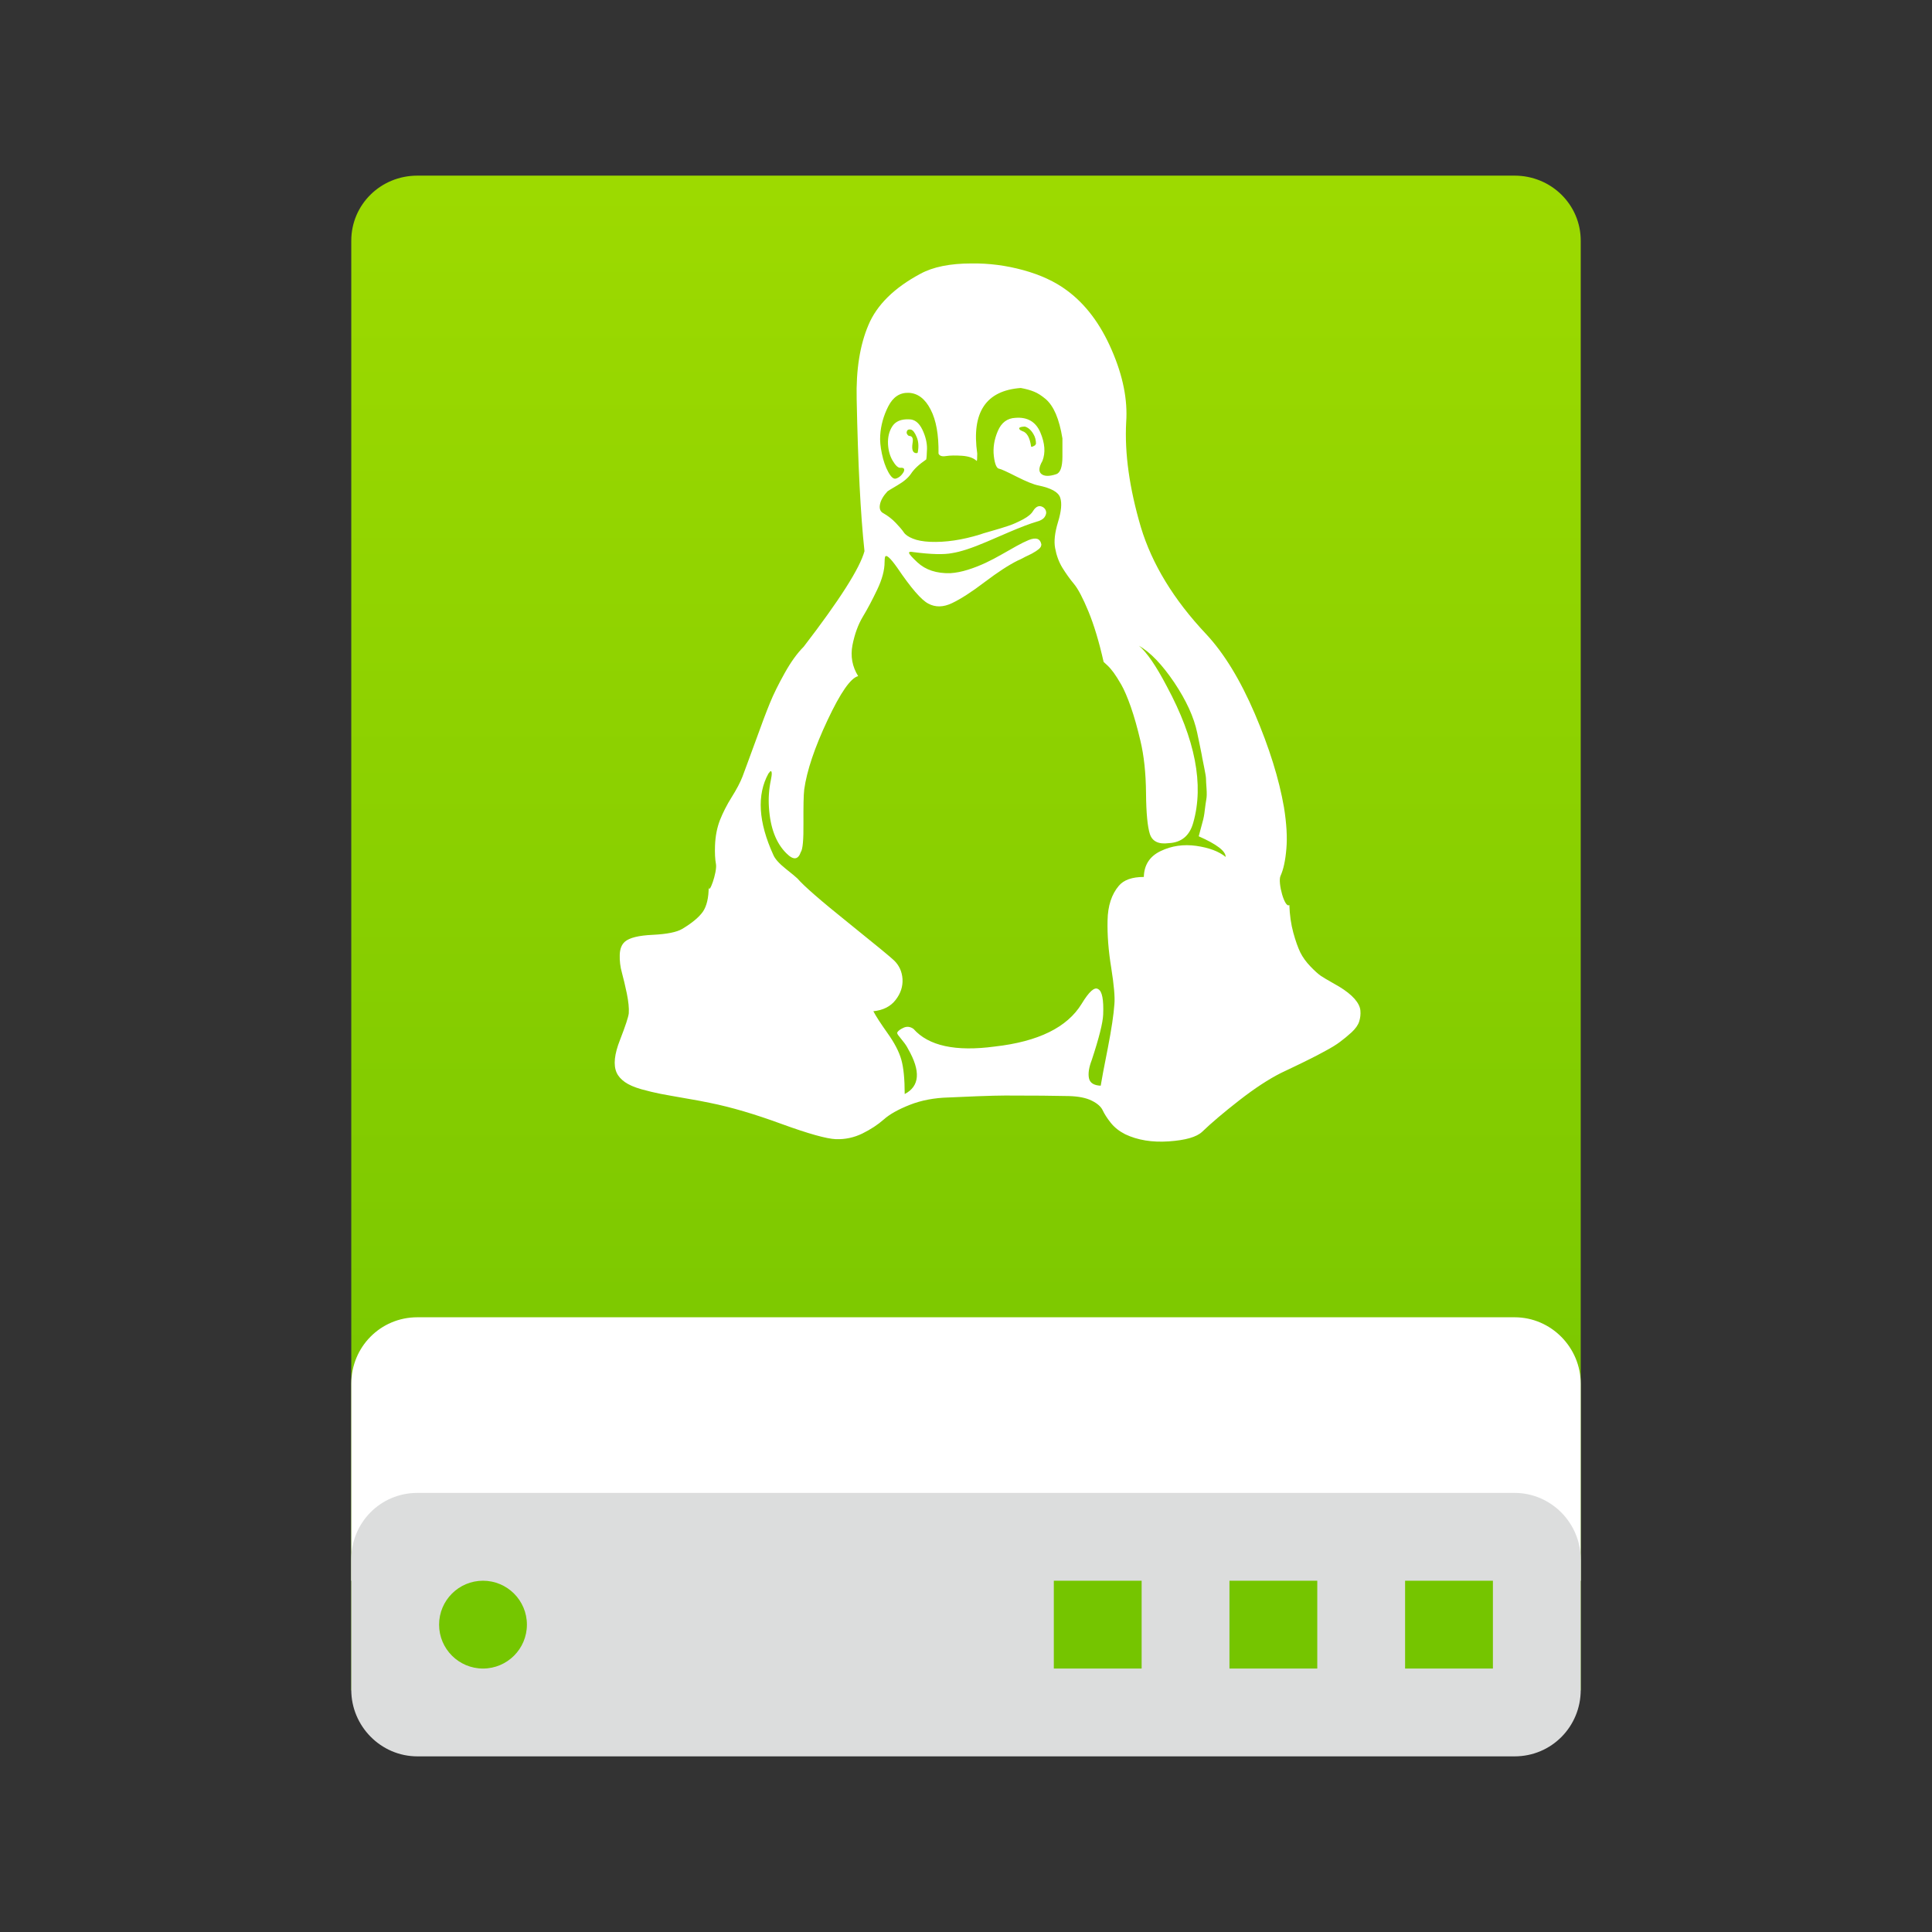 <?xml version="1.0" encoding="UTF-8"?>
<svg width="22px" height="22px" viewBox="0 0 22 22" version="1.1" xmlns="http://www.w3.org/2000/svg" xmlns:xlink="http://www.w3.org/1999/xlink">
    <rect x="0" y="0" width="22" height="22" fill="#333333" stroke="none"/>
    <!-- Generator: Sketch 41.2 (35397) - http://www.bohemiancoding.com/sketch -->
    <title>drive-harddisk-linux</title>
    <desc>Created with Sketch.</desc>
    <defs>
        <linearGradient x1="50%" y1="0.411%" x2="50%" y2="100%" id="linearGradient-1">
            <stop stop-color="#9DDA00" offset="0%"></stop>
            <stop stop-color="#73C300" offset="100%"></stop>
        </linearGradient>
    </defs>
    <g id="Page-1" stroke="none" stroke-width="1" fill="none" fill-rule="evenodd">
        <g id="drive-harddisk-linux">
            <g id="Group-2" transform="translate(4, 2)">
                <path d="M0,0.741 C0,0.332 0.332,0 0.753,0 L13.247,0 C13.663,0 14,0.329 14,0.741 L14,17.25 L0,17.25 L0,0.741 Z" id="Rectangle-1" fill="url(#linearGradient-1)"></path>
                <path d="M0,13.757 C0,13.339 0.332,13 0.753,13 L13.247,13 C13.663,13 14,13.344 14,13.757 L14,16 L5.833,16 L0,16 L0,13.757 Z" id="Rectangle-3" fill="#FFFFFF"></path>
                <path d="M0,15.757 C0,15.339 0.332,15 0.753,15 L13.247,15 C13.663,15 14,15.344 14,15.757 L14,17.243 C14,17.661 13.668,18 13.247,18 L0.753,18 C0.337,18 0,17.656 0,17.243 L0,15.757 Z" id="Rectangle-1" fill="#DCDDDD"></path>
                <path d="M12,16 L13,16 L13,17 L12,17 L12,16 Z M10,16 L11,16 L11,17 L10,17 L10,16 Z M8,16 L9,16 L9,17 L8,17 L8,16 Z" id="Combined-Shape" fill="#75C500"></path>
                <path d="M1.5,17 C1.776,17 2,16.776 2,16.5 C2,16.224 1.776,16 1.5,16 C1.224,16 1,16.224 1,16.5 C1,16.776 1.224,17 1.5,17 Z" id="Oval" fill="#75C600"></path>
            </g>
            <path d="M13.957,9.758 C13.957,9.691 13.854,9.613 13.65,9.523 C13.665,9.468 13.678,9.416 13.691,9.37 C13.705,9.323 13.714,9.275 13.719,9.225 C13.725,9.175 13.731,9.135 13.736,9.105 C13.742,9.075 13.743,9.033 13.739,8.979 C13.735,8.925 13.733,8.889 13.733,8.87 C13.733,8.852 13.727,8.811 13.714,8.748 C13.701,8.684 13.693,8.646 13.691,8.633 C13.69,8.62 13.68,8.574 13.664,8.494 C13.647,8.414 13.637,8.365 13.633,8.346 C13.596,8.167 13.508,7.976 13.371,7.771 C13.233,7.567 13.099,7.427 12.969,7.353 C13.058,7.427 13.164,7.581 13.287,7.816 C13.611,8.418 13.711,8.936 13.588,9.367 C13.547,9.516 13.454,9.594 13.309,9.601 C13.194,9.616 13.122,9.582 13.094,9.498 C13.067,9.414 13.052,9.259 13.05,9.032 C13.048,8.805 13.027,8.606 12.986,8.435 C12.952,8.29 12.916,8.162 12.877,8.05 C12.838,7.939 12.801,7.854 12.768,7.796 C12.735,7.739 12.706,7.693 12.682,7.66 C12.657,7.626 12.633,7.598 12.609,7.576 C12.585,7.554 12.571,7.541 12.567,7.537 C12.515,7.306 12.457,7.115 12.394,6.962 C12.331,6.81 12.276,6.705 12.23,6.65 C12.183,6.594 12.139,6.532 12.098,6.466 C12.057,6.399 12.03,6.324 12.015,6.242 C12,6.164 12.011,6.065 12.048,5.944 C12.085,5.823 12.094,5.731 12.073,5.668 C12.053,5.604 11.97,5.558 11.825,5.528 C11.769,5.517 11.686,5.483 11.577,5.428 C11.467,5.372 11.401,5.342 11.379,5.338 C11.349,5.335 11.328,5.286 11.317,5.193 C11.306,5.1 11.321,5.005 11.362,4.909 C11.403,4.812 11.47,4.762 11.563,4.758 C11.7,4.747 11.795,4.803 11.847,4.925 C11.899,5.048 11.907,5.156 11.87,5.249 C11.829,5.32 11.825,5.369 11.858,5.397 C11.892,5.425 11.948,5.426 12.026,5.4 C12.074,5.385 12.098,5.318 12.098,5.199 L12.098,4.992 C12.08,4.881 12.055,4.788 12.023,4.713 C11.991,4.639 11.952,4.582 11.906,4.543 C11.859,4.504 11.816,4.476 11.775,4.46 C11.734,4.443 11.684,4.429 11.624,4.418 C11.226,4.447 11.061,4.697 11.128,5.165 C11.128,5.221 11.126,5.249 11.122,5.249 C11.088,5.216 11.034,5.196 10.957,5.19 C10.881,5.185 10.82,5.186 10.773,5.193 C10.727,5.201 10.698,5.191 10.687,5.165 C10.69,4.953 10.661,4.786 10.597,4.663 C10.534,4.54 10.45,4.477 10.346,4.473 C10.246,4.47 10.169,4.521 10.115,4.627 C10.061,4.733 10.03,4.844 10.023,4.959 C10.019,5.015 10.025,5.084 10.042,5.165 C10.059,5.247 10.083,5.317 10.115,5.375 C10.146,5.432 10.175,5.457 10.201,5.45 C10.238,5.439 10.268,5.413 10.291,5.372 C10.305,5.338 10.292,5.323 10.251,5.327 C10.225,5.327 10.197,5.3 10.165,5.246 C10.133,5.192 10.116,5.13 10.112,5.059 C10.108,4.978 10.125,4.909 10.162,4.853 C10.199,4.797 10.263,4.771 10.352,4.775 C10.415,4.775 10.465,4.814 10.503,4.892 C10.54,4.97 10.557,5.043 10.556,5.11 C10.554,5.177 10.551,5.217 10.547,5.232 C10.465,5.288 10.408,5.342 10.374,5.394 C10.344,5.439 10.293,5.483 10.221,5.525 C10.148,5.568 10.11,5.591 10.106,5.595 C10.058,5.647 10.029,5.697 10.02,5.746 C10.011,5.794 10.025,5.828 10.062,5.846 C10.114,5.876 10.16,5.912 10.201,5.955 C10.242,5.998 10.272,6.033 10.291,6.061 C10.309,6.089 10.344,6.113 10.394,6.133 C10.444,6.154 10.51,6.166 10.592,6.17 C10.767,6.177 10.956,6.149 11.161,6.086 C11.168,6.082 11.211,6.069 11.289,6.047 C11.367,6.025 11.432,6.005 11.482,5.988 C11.532,5.972 11.587,5.947 11.646,5.916 C11.706,5.884 11.745,5.852 11.764,5.818 C11.797,5.766 11.834,5.751 11.875,5.774 C11.894,5.785 11.906,5.801 11.911,5.821 C11.917,5.841 11.911,5.864 11.895,5.888 C11.878,5.912 11.847,5.93 11.803,5.941 C11.728,5.963 11.623,6.003 11.487,6.061 C11.352,6.119 11.267,6.155 11.234,6.17 C11.07,6.24 10.94,6.283 10.843,6.298 C10.75,6.317 10.603,6.313 10.402,6.287 C10.365,6.28 10.348,6.283 10.352,6.298 C10.356,6.313 10.387,6.348 10.447,6.404 C10.54,6.49 10.664,6.531 10.821,6.527 C10.884,6.523 10.951,6.51 11.021,6.488 C11.092,6.466 11.159,6.439 11.222,6.41 C11.286,6.38 11.348,6.347 11.409,6.312 C11.471,6.277 11.526,6.245 11.577,6.217 C11.627,6.189 11.672,6.167 11.713,6.15 C11.754,6.133 11.787,6.129 11.811,6.136 C11.835,6.144 11.851,6.164 11.858,6.198 C11.858,6.205 11.857,6.213 11.853,6.223 C11.849,6.232 11.842,6.241 11.831,6.251 C11.819,6.26 11.808,6.268 11.797,6.276 C11.786,6.283 11.77,6.293 11.75,6.304 C11.729,6.315 11.712,6.323 11.699,6.329 C11.686,6.334 11.668,6.344 11.644,6.357 C11.619,6.37 11.602,6.378 11.591,6.382 C11.486,6.434 11.361,6.516 11.214,6.627 C11.067,6.739 10.943,6.819 10.843,6.867 C10.742,6.916 10.651,6.917 10.57,6.873 C10.491,6.832 10.374,6.696 10.218,6.466 C10.136,6.35 10.09,6.309 10.078,6.343 C10.075,6.354 10.073,6.373 10.073,6.399 C10.073,6.492 10.045,6.597 9.989,6.714 C9.933,6.831 9.879,6.934 9.825,7.023 C9.771,7.113 9.732,7.221 9.707,7.347 C9.683,7.474 9.705,7.591 9.772,7.699 C9.686,7.721 9.57,7.888 9.423,8.201 C9.276,8.513 9.188,8.776 9.158,8.988 C9.15,9.055 9.148,9.183 9.149,9.373 C9.151,9.562 9.141,9.672 9.119,9.702 C9.089,9.791 9.035,9.797 8.957,9.719 C8.838,9.603 8.771,9.428 8.756,9.194 C8.749,9.09 8.756,8.986 8.778,8.882 C8.793,8.811 8.791,8.777 8.773,8.781 L8.75,8.809 C8.617,9.051 8.635,9.36 8.806,9.735 C8.825,9.78 8.871,9.832 8.946,9.892 C9.02,9.951 9.065,9.988 9.08,10.003 C9.154,10.089 9.347,10.257 9.66,10.508 C9.972,10.759 10.145,10.902 10.179,10.935 C10.238,10.991 10.271,11.062 10.277,11.147 C10.282,11.233 10.256,11.313 10.198,11.387 C10.141,11.461 10.056,11.504 9.945,11.515 C9.974,11.571 10.028,11.654 10.106,11.764 C10.184,11.873 10.237,11.974 10.263,12.065 C10.289,12.156 10.302,12.287 10.302,12.458 C10.473,12.369 10.486,12.198 10.341,11.945 C10.326,11.915 10.306,11.885 10.282,11.856 C10.258,11.826 10.24,11.804 10.229,11.789 C10.218,11.774 10.214,11.763 10.218,11.755 C10.229,11.737 10.253,11.719 10.291,11.702 C10.328,11.686 10.365,11.69 10.402,11.716 C10.573,11.91 10.882,11.977 11.328,11.917 C11.823,11.861 12.152,11.699 12.316,11.432 C12.402,11.29 12.465,11.234 12.506,11.264 C12.55,11.287 12.569,11.383 12.562,11.554 C12.558,11.647 12.515,11.819 12.433,12.068 C12.4,12.153 12.389,12.223 12.4,12.277 C12.411,12.331 12.456,12.36 12.534,12.363 C12.545,12.293 12.572,12.15 12.615,11.934 C12.657,11.718 12.682,11.551 12.69,11.432 C12.697,11.354 12.685,11.217 12.654,11.022 C12.622,10.826 12.608,10.646 12.612,10.48 C12.615,10.315 12.658,10.184 12.74,10.087 C12.796,10.02 12.891,9.986 13.025,9.986 C13.028,9.849 13.093,9.75 13.217,9.691 C13.342,9.631 13.477,9.612 13.622,9.632 C13.767,9.653 13.878,9.694 13.957,9.758 L13.957,9.758 Z M10.452,5.143 C10.463,5.08 10.459,5.024 10.438,4.976 C10.418,4.927 10.397,4.899 10.374,4.892 C10.341,4.885 10.324,4.898 10.324,4.931 C10.331,4.95 10.341,4.961 10.352,4.964 C10.389,4.964 10.402,4.992 10.391,5.048 C10.38,5.123 10.395,5.16 10.436,5.16 C10.447,5.16 10.452,5.154 10.452,5.143 L10.452,5.143 Z M11.797,5.054 C11.797,5.013 11.788,4.977 11.769,4.945 C11.751,4.913 11.73,4.89 11.708,4.875 C11.685,4.86 11.669,4.855 11.658,4.858 C11.606,4.862 11.592,4.875 11.619,4.898 C11.626,4.901 11.633,4.905 11.641,4.909 C11.693,4.924 11.726,4.981 11.741,5.082 C11.741,5.093 11.756,5.089 11.786,5.071 L11.797,5.054 Z M15.424,11.373 C15.465,11.42 15.487,11.464 15.491,11.507 C15.495,11.55 15.49,11.592 15.477,11.633 C15.464,11.673 15.435,11.714 15.391,11.755 C15.346,11.796 15.302,11.832 15.259,11.864 C15.217,11.896 15.161,11.93 15.092,11.967 C15.023,12.005 14.965,12.035 14.916,12.059 C14.868,12.084 14.808,12.112 14.738,12.146 C14.667,12.179 14.617,12.204 14.587,12.218 C14.446,12.289 14.287,12.393 14.11,12.531 C13.933,12.669 13.793,12.788 13.689,12.888 C13.625,12.948 13.499,12.984 13.309,12.997 C13.12,13.01 12.954,12.983 12.813,12.916 C12.746,12.882 12.691,12.839 12.648,12.785 C12.605,12.731 12.575,12.683 12.556,12.642 C12.537,12.602 12.496,12.565 12.433,12.534 C12.37,12.502 12.283,12.484 12.171,12.481 C12.007,12.477 11.765,12.475 11.446,12.475 C11.375,12.475 11.269,12.478 11.128,12.483 C10.986,12.489 10.878,12.494 10.804,12.497 C10.64,12.501 10.492,12.529 10.36,12.581 C10.228,12.633 10.129,12.689 10.062,12.749 C9.995,12.808 9.914,12.861 9.819,12.908 C9.724,12.954 9.625,12.975 9.52,12.972 C9.413,12.968 9.206,12.91 8.901,12.799 C8.596,12.687 8.325,12.607 8.086,12.559 C8.016,12.544 7.921,12.526 7.802,12.506 C7.683,12.485 7.59,12.469 7.523,12.456 C7.456,12.443 7.382,12.425 7.302,12.403 C7.222,12.38 7.16,12.353 7.116,12.322 C7.071,12.29 7.039,12.254 7.021,12.213 C6.983,12.127 6.996,12.004 7.06,11.842 C7.123,11.68 7.156,11.579 7.16,11.538 C7.164,11.478 7.156,11.404 7.138,11.314 C7.119,11.225 7.101,11.146 7.082,11.077 C7.063,11.009 7.055,10.941 7.057,10.874 C7.059,10.807 7.078,10.756 7.116,10.723 C7.168,10.678 7.274,10.652 7.434,10.645 C7.594,10.637 7.705,10.615 7.768,10.578 C7.88,10.511 7.958,10.446 8.003,10.383 C8.047,10.319 8.07,10.225 8.07,10.098 C8.07,10.204 8.168,9.931 8.153,9.841 C8.142,9.782 8.139,9.711 8.142,9.629 C8.146,9.521 8.165,9.425 8.198,9.339 C8.232,9.254 8.276,9.166 8.332,9.077 C8.388,8.988 8.429,8.91 8.455,8.843 C8.484,8.764 8.534,8.631 8.603,8.441 C8.671,8.251 8.726,8.106 8.767,8.006 C8.808,7.905 8.864,7.792 8.935,7.665 C9.005,7.539 9.078,7.438 9.152,7.364 C9.561,6.832 9.792,6.469 9.844,6.276 C9.799,5.859 9.77,5.283 9.755,4.546 C9.747,4.211 9.792,3.929 9.889,3.701 C9.985,3.472 10.183,3.277 10.48,3.118 C10.625,3.039 10.819,3 11.061,3 C11.258,2.997 11.455,3.022 11.652,3.076 C11.849,3.13 12.015,3.207 12.149,3.307 C12.361,3.463 12.531,3.689 12.659,3.985 C12.788,4.281 12.842,4.555 12.824,4.808 C12.805,5.162 12.861,5.56 12.991,6.002 C13.118,6.423 13.365,6.828 13.733,7.219 C13.938,7.438 14.123,7.741 14.289,8.128 C14.454,8.515 14.565,8.87 14.621,9.194 C14.65,9.376 14.66,9.534 14.648,9.666 C14.637,9.798 14.615,9.901 14.581,9.975 C14.548,10.05 14.63,10.349 14.682,10.305 C14.686,10.42 14.701,10.525 14.727,10.62 C14.753,10.715 14.78,10.79 14.807,10.846 C14.835,10.902 14.874,10.955 14.922,11.005 C14.97,11.055 15.009,11.09 15.039,11.111 C15.069,11.131 15.109,11.155 15.159,11.183 C15.209,11.211 15.24,11.229 15.251,11.236 C15.325,11.281 15.383,11.327 15.424,11.373 Z" id="Page-1" fill="#FFFFFF"></path>
        </g>
    </g>
</svg>
